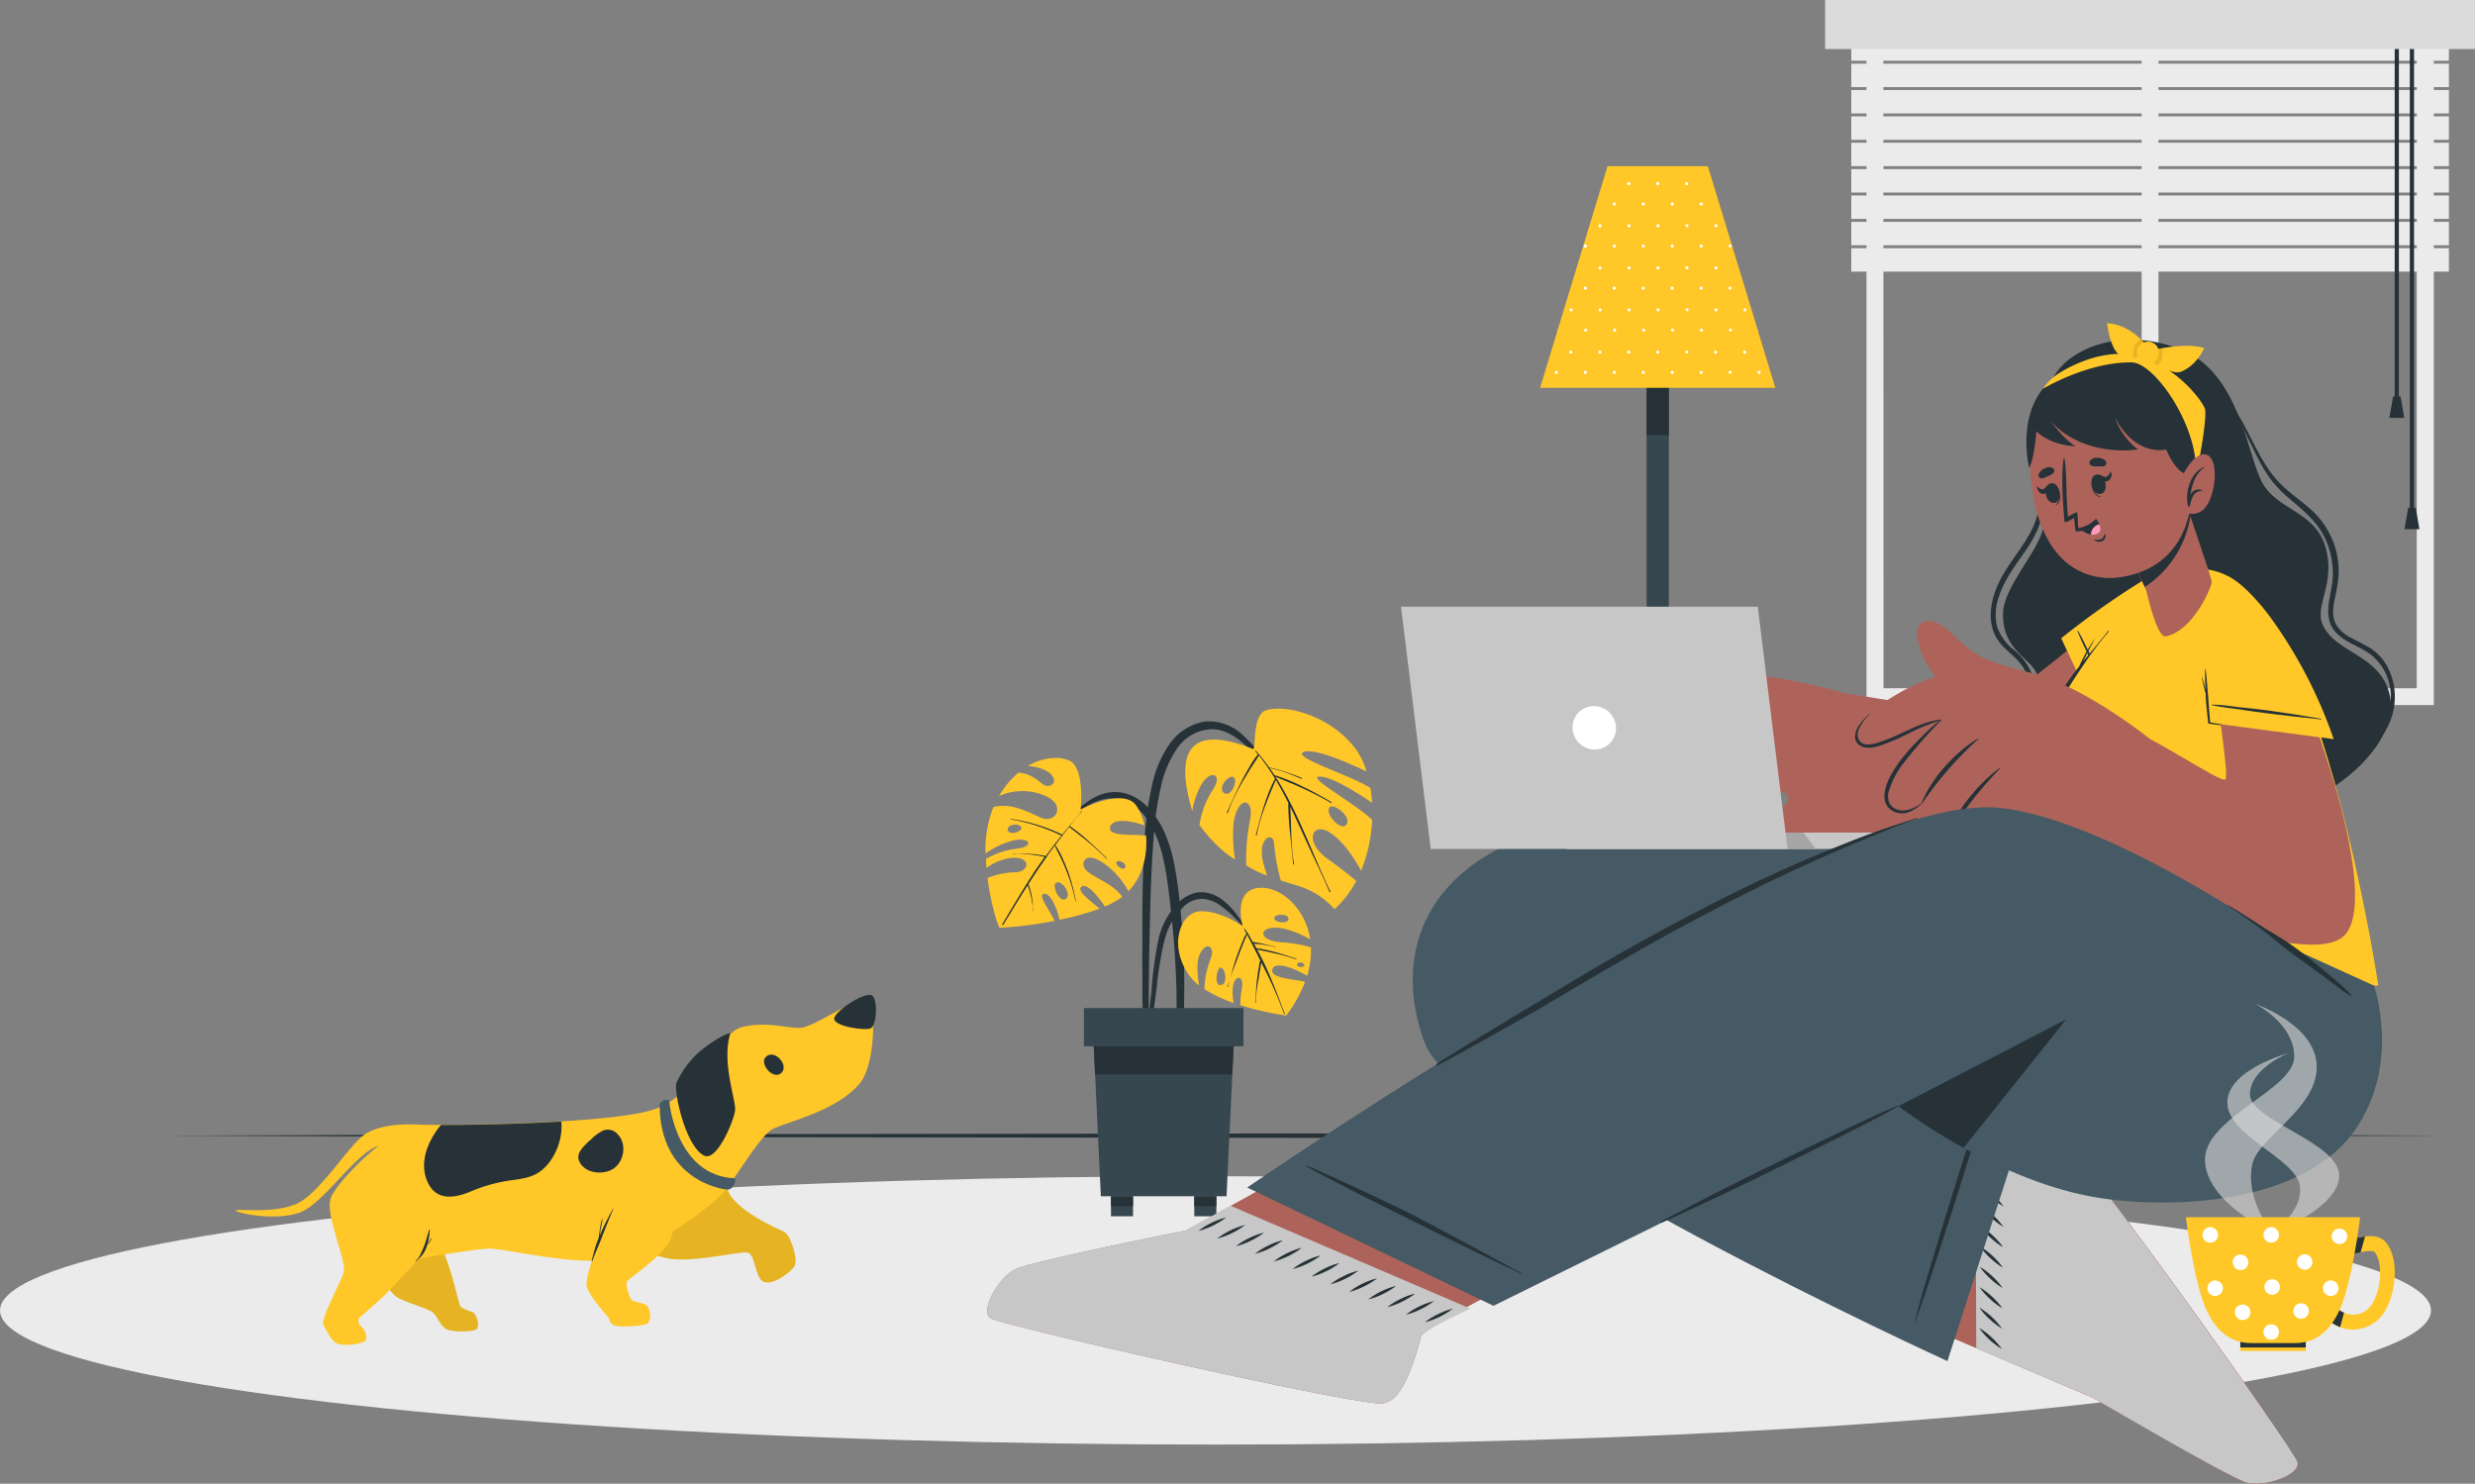 <svg xmlns="http://www.w3.org/2000/svg" viewBox="0 0 549.14 329.2"><rect x="0" y="0" width="549.14" height="329.2" fill="#808080" stroke="none"/><defs><style>.cls-1{fill:#ebebeb;}.cls-2{fill:#263238;}.cls-14,.cls-3{fill:#dbdbdb;}.cls-4{fill:#37474f;}.cls-5{fill:#ffc727;}.cls-6{fill:#fff;}.cls-7{fill:#ad6359;}.cls-8{fill:#c7c7c7;}.cls-9{fill:#455a64;}.cls-10{fill:#a6a6a6;}.cls-11{fill:#ff98b9;}.cls-12{fill:#050400;}.cls-12,.cls-13{opacity:0.1;}.cls-14{opacity:0.6;}</style></defs><g id="Layer_2" data-name="Layer 2"><g id="Background_Complete" data-name="Background Complete"><path class="cls-1" d="M540,156.44H414.13V.73H540Zm-122.09-3.73H536.22V4.46H417.87Z"/><rect class="cls-1" x="475.18" y="5.44" width="3.73" height="149.13"/><rect class="cls-1" x="410.75" y="8.28" width="132.6" height="5.2"/><rect class="cls-1" x="410.75" y="14.13" width="132.6" height="5.2"/><rect class="cls-1" x="410.75" y="19.97" width="132.6" height="5.2"/><rect class="cls-1" x="410.75" y="25.82" width="132.6" height="5.2"/><rect class="cls-1" x="410.75" y="31.67" width="132.6" height="5.2"/><rect class="cls-1" x="410.75" y="37.52" width="132.6" height="5.2"/><rect class="cls-1" x="410.75" y="43.37" width="132.6" height="5.2"/><rect class="cls-1" x="410.75" y="49.22" width="132.6" height="5.2"/><rect class="cls-1" x="410.75" y="55.07" width="132.6" height="5.2"/><rect class="cls-2" x="531.32" y="7.22" width="0.93" height="81.16"/><polygon class="cls-2" points="533.45 92.73 530.13 92.73 530.96 87.97 532.62 87.97 533.45 92.73"/><rect class="cls-2" x="534.68" y="7.22" width="0.93" height="106.69"/><polygon class="cls-2" points="536.81 117.41 533.49 117.41 534.33 112.65 535.98 112.65 536.81 117.41"/><rect class="cls-3" x="404.95" width="144.18" height="10.88"/></g><g id="Floor"><polygon class="cls-2" points="36.36 251.97 99.69 251.73 163.01 251.64 289.67 251.48 416.32 251.64 479.65 251.73 542.98 251.97 479.65 252.22 416.32 252.31 289.67 252.47 163.01 252.31 99.69 252.22 36.36 251.97"/></g><g id="Shadow"><ellipse class="cls-1" cx="269.69" cy="290.75" rx="269.69" ry="29.77"/></g><g id="Lamp"><rect class="cls-4" x="347" y="257.5" width="41.6" height="4.73"/><rect class="cls-4" x="365.34" y="71.58" width="4.93" height="185.91"/><rect class="cls-2" x="365.34" y="71.58" width="4.93" height="24.98"/><polygon class="cls-5" points="393.9 86.05 341.71 86.05 345.5 73.58 345.63 73.14 356.67 36.87 378.93 36.87 389.98 73.15 389.98 73.16 390.1 73.57 393.9 86.05"/><path class="cls-6" d="M358.52,45.25a.35.35,0,0,1-.35.35.34.34,0,0,1-.35-.35.35.35,0,0,1,.35-.35A.35.35,0,0,1,358.52,45.25Zm6.07-.35a.35.35,0,0,0-.35.35.35.35,0,0,0,.35.35.34.34,0,0,0,.35-.35A.35.35,0,0,0,364.59,44.9Zm6.43,0a.35.35,0,0,0-.35.35.35.35,0,1,0,.7,0A.35.35,0,0,0,371,44.9Zm6.43,0a.35.35,0,0,0-.35.35.34.34,0,0,0,.35.35.35.35,0,0,0,.35-.35A.35.35,0,0,0,377.45,44.9Zm-16.07-4.5a.35.35,0,1,0,.35.35A.35.35,0,0,0,361.38,40.4Zm6.43,0a.35.35,0,0,0,0,.7.35.35,0,1,0,0-.7Zm6.42,0a.35.35,0,1,0,.36.35A.35.35,0,0,0,374.23,40.4ZM351.74,54.25a.35.35,0,0,0-.35.35.35.35,0,0,0,.7,0A.35.35,0,0,0,351.74,54.25Zm6.43,0a.34.34,0,0,0-.35.35.35.35,0,0,0,.35.35.35.35,0,0,0,.35-.35A.35.35,0,0,0,358.17,54.25Zm6.42,0a.35.35,0,0,0-.35.35.35.35,0,0,0,.35.35.35.35,0,0,0,.35-.35A.34.34,0,0,0,364.59,54.25Zm6.43,0a.35.35,0,0,0-.35.35.35.35,0,1,0,.7,0A.35.35,0,0,0,371,54.25Zm6.43,0a.34.34,0,0,0-.35.35.35.35,0,0,0,.35.35.35.35,0,0,0,.35-.35A.35.35,0,0,0,377.45,54.25Zm6.42,0a.35.35,0,0,0-.35.35.36.36,0,0,0,.71,0A.35.35,0,0,0,383.87,54.25ZM355,49.75a.35.35,0,0,0-.35.35.35.35,0,0,0,.35.35.35.35,0,0,0,.35-.35A.34.34,0,0,0,355,49.75Zm6.43,0a.35.35,0,0,0-.35.35.35.35,0,0,0,.7,0A.35.35,0,0,0,361.38,49.75Zm6.43,0a.34.34,0,0,0-.35.35.35.35,0,0,0,.35.35.35.35,0,0,0,.35-.35A.35.35,0,0,0,367.81,49.75Zm6.42,0a.35.35,0,0,0-.35.35.36.36,0,0,0,.71,0A.35.35,0,0,0,374.23,49.75Zm6.43,0a.35.35,0,0,0-.35.35.35.35,0,0,0,.7,0A.35.35,0,0,0,380.66,49.75ZM351.74,63.59a.35.35,0,0,0-.35.35.35.35,0,0,0,.7,0A.35.35,0,0,0,351.74,63.59Zm6.43,0a.35.35,0,0,0-.35.35.34.34,0,0,0,.35.35.35.35,0,0,0,.35-.35A.35.35,0,0,0,358.17,63.59Zm6.42,0a.35.35,0,0,0-.35.35.35.35,0,0,0,.35.35.34.34,0,0,0,.35-.35A.35.35,0,0,0,364.59,63.59Zm6.43,0a.35.35,0,0,0-.35.35.35.35,0,1,0,.7,0A.35.35,0,0,0,371,63.59Zm6.43,0a.35.35,0,0,0-.35.35.34.34,0,0,0,.35.35.35.35,0,0,0,.35-.35A.35.35,0,0,0,377.45,63.59Zm6.42,0a.35.35,0,0,0-.35.35.36.36,0,0,0,.71,0A.36.36,0,0,0,383.87,63.59ZM355,59.09a.35.35,0,0,0-.35.35.35.35,0,0,0,.35.35.34.34,0,0,0,.35-.35A.35.35,0,0,0,355,59.09Zm6.43,0a.35.35,0,0,0-.35.35.35.35,0,0,0,.7,0A.35.35,0,0,0,361.38,59.09Zm6.43,0a.35.35,0,0,0-.35.35.34.34,0,0,0,.35.35.35.35,0,0,0,.35-.35A.35.35,0,0,0,367.81,59.09Zm6.42,0a.35.35,0,0,0-.35.35.36.36,0,0,0,.71,0A.36.36,0,0,0,374.23,59.09Zm6.43,0a.35.35,0,0,0-.35.35.35.35,0,0,0,.7,0A.35.35,0,0,0,380.66,59.09Zm-35,14-.13.44a.34.34,0,0,0,.17-.3A.27.27,0,0,0,345.63,73.14Zm6.11-.2a.35.35,0,0,0-.35.35.35.35,0,1,0,.7,0A.35.35,0,0,0,351.74,72.94Zm6.43,0a.34.34,0,0,0-.35.35.35.35,0,0,0,.35.35.35.35,0,0,0,.35-.35A.35.35,0,0,0,358.17,72.94Zm6.42,0a.35.35,0,0,0-.35.35.35.35,0,0,0,.35.35.35.35,0,0,0,.35-.35A.34.34,0,0,0,364.59,72.94Zm6.43,0a.35.35,0,0,0-.35.35.35.35,0,0,0,.7,0A.35.35,0,0,0,371,72.94Zm6.43,0a.34.34,0,0,0-.35.35.35.35,0,0,0,.35.35.35.35,0,0,0,.35-.35A.35.35,0,0,0,377.45,72.94Zm6.42,0a.35.35,0,0,0-.35.35.36.36,0,0,0,.71,0A.35.35,0,0,0,383.87,72.94Zm6.11.21a.31.31,0,0,0,0,.13.35.35,0,0,0,.15.29Zm-41.45-4.71a.34.34,0,0,0-.35.35.35.35,0,0,0,.35.35.35.35,0,0,0,.35-.35A.35.35,0,0,0,348.53,68.44Zm6.42,0a.35.35,0,0,0-.35.35.35.35,0,0,0,.35.35.35.35,0,0,0,.35-.35A.34.34,0,0,0,355,68.44Zm6.43,0a.35.35,0,0,0-.35.35.35.35,0,0,0,.7,0A.35.35,0,0,0,361.38,68.44Zm6.43,0a.34.34,0,0,0-.35.35.35.35,0,0,0,.35.35.35.35,0,0,0,.35-.35A.35.35,0,0,0,367.81,68.44Zm6.42,0a.35.35,0,0,0-.35.35.36.36,0,0,0,.71,0A.35.35,0,0,0,374.23,68.44Zm6.43,0a.35.35,0,0,0-.35.35.35.35,0,1,0,.7,0A.35.35,0,0,0,380.66,68.44Zm6.43,0a.34.34,0,0,0-.35.35.35.35,0,0,0,.35.35.35.35,0,0,0,.35-.35A.35.35,0,0,0,387.09,68.44ZM345.31,82.28a.35.35,0,0,0-.35.35.35.35,0,0,0,.35.35.34.34,0,0,0,.35-.35A.35.35,0,0,0,345.31,82.28Zm6.43,0a.35.35,0,0,0-.35.35.35.35,0,0,0,.7,0A.35.35,0,0,0,351.74,82.28Zm6.43,0a.35.35,0,0,0-.35.35.34.34,0,0,0,.35.35.35.35,0,0,0,.35-.35A.35.35,0,0,0,358.17,82.28Zm6.42,0a.35.35,0,0,0-.35.35.35.35,0,0,0,.35.35.34.34,0,0,0,.35-.35A.35.35,0,0,0,364.59,82.28Zm6.43,0a.35.35,0,0,0-.35.35.35.35,0,1,0,.7,0A.35.35,0,0,0,371,82.28Zm6.43,0a.35.35,0,0,0-.35.35.34.34,0,0,0,.35.35.35.35,0,0,0,.35-.35A.35.35,0,0,0,377.45,82.28Zm6.42,0a.35.35,0,0,0-.35.35.36.36,0,0,0,.71,0A.36.36,0,0,0,383.87,82.28Zm6.43,0a.35.35,0,0,0-.35.35.35.35,0,0,0,.35.35.34.34,0,0,0,.35-.35A.35.35,0,0,0,390.3,82.28Zm-41.77-4.5a.35.35,0,0,0-.35.35.34.34,0,0,0,.35.35.35.35,0,0,0,.35-.35A.35.35,0,0,0,348.53,77.78Zm6.42,0a.35.35,0,0,0-.35.35.35.35,0,0,0,.35.35.34.34,0,0,0,.35-.35A.35.35,0,0,0,355,77.78Zm6.43,0a.35.35,0,0,0-.35.35.35.35,0,1,0,.7,0A.35.35,0,0,0,361.38,77.78Zm6.43,0a.35.35,0,0,0-.35.35.34.34,0,0,0,.35.35.35.35,0,0,0,.35-.35A.35.35,0,0,0,367.81,77.78Zm6.42,0a.35.35,0,0,0-.35.35.36.36,0,0,0,.71,0A.36.36,0,0,0,374.23,77.78Zm6.43,0a.35.35,0,0,0-.35.35.35.35,0,0,0,.7,0A.35.35,0,0,0,380.66,77.78Zm6.43,0a.35.35,0,0,0-.35.35.34.34,0,0,0,.35.35.35.35,0,0,0,.35-.35A.35.35,0,0,0,387.09,77.78Z"/></g><g id="Plant"><path class="cls-2" d="M254,185.54a68.78,68.78,0,0,1,1.59-11.17,24.78,24.78,0,0,1,4-9.42,12,12,0,0,1,7.82-4.87,10.9,10.9,0,0,1,8.23,2.92,39.57,39.57,0,0,1,7.05,8.62,107,107,0,0,1,6.09,10.66c.06.12-.12.23-.18.11a66.79,66.79,0,0,0-5.45-8.93,56.94,56.94,0,0,0-6.27-7.59c-2.11-2.05-4.78-4-7.82-4.07a9.61,9.61,0,0,0-7.66,3.94,23.58,23.58,0,0,0-3.85,9A67,67,0,0,0,256,185.42c-.6,7.36-.76,14.76-.93,22.13q-.14,6.27-.19,12.53c0,2.11,0,4.23,0,6.34a40.27,40.27,0,0,1-.24,6.12c-.07.41-.75.37-.81,0a35.12,35.12,0,0,1-.28-5.8c0-2-.06-4-.08-6,0-3.9-.05-7.8,0-11.7C253.41,201.19,253.51,193.34,254,185.54Z"/><path class="cls-5" d="M264.55,180a17,17,0,0,1,2.28-6.4c2.13-2.9,4.43-1.64,2.3,1.57a19.24,19.24,0,0,0-3,7.9s3.58,5.12,7.9,7.63a33.91,33.91,0,0,1-.35-7.9c.83-6.32,4.65-6,3.7-.95a43.14,43.14,0,0,0-.86,10.15,21.18,21.18,0,0,0,4.61,2.26c-.24-.73-.51-1.61-.8-2.67-1.53-5.66,2.25-7.43,2.37-4.25a43.92,43.92,0,0,0,1.47,8c2.07.69,3.79,1.17,4.84,1.54a17.66,17.66,0,0,1,7.08,4.84,22.34,22.34,0,0,0,4.83-6.25c-1.32-1.13-3.41-2.82-6.31-4.86-5.43-3.84-3.54-8.68.77-5.67,3.11,2.17,5.51,6.2,6.61,8.26a33.79,33.79,0,0,0,2.46-11.3c-4.27-4-14.81-9.59-11.63-9.59,2.86,0,9.26,4.2,11.61,5.82-.07-1.13-.19-2.23-.36-3.29-4-2.63-17.07-6.73-15-7.9,2.28-1.3,11.39,2.92,14.14,4.25a16.44,16.44,0,0,0-2.41-5c-5.55-7.43-15.56-10-19.93-8.58-3.09,1-2.18,8.84-2.85,8.58C265.63,161.23,260,164.76,264.55,180Zm30.43-.86c.88-1.06,4.95,2.07,3.77,3.78S293.84,180.49,295,179.13Zm-21.29-6.69c1.07.69-.51,4.65-2.16,3.45C270.12,174.86,272.61,171.76,273.69,172.44Z"/><path class="cls-2" d="M275.32,173.66c.56-1.11,1.14-2.21,1.78-3.28a19.6,19.6,0,0,1,2-3c-.17-.22-.35-.44-.53-.65s.06-.21.13-.13l.61.72a.24.24,0,0,1,.09.11c.76.92,1.49,1.86,2.18,2.83a35.16,35.16,0,0,1,3.6,1c1.22.41,2.42.83,3.61,1.33.12.06.06.26-.06.2-1.18-.51-2.37-1-3.58-1.43s-2.32-.68-3.48-1c.38.53.75,1.07,1.1,1.62a43.1,43.1,0,0,1,6.38,2.6c2.15,1,4.23,2.21,6.29,3.4a.11.11,0,0,1-.11.18,69.91,69.91,0,0,0-6.26-3.24c-2-.93-4.06-1.7-6.07-2.59,5.06,7.91,8.11,17,12.17,25.49.06.12-.13.23-.19.1-1.24-3-2.66-5.85-4-8.76-1.21-2.62-2.39-5.25-3.61-7.87-.35-.77-.72-1.53-1.09-2.29.22,4.22.13,8.52.82,12.7a.1.1,0,1,1-.2,0c-.3-4.52-1.09-9-1.06-13.5,0,0,0,0,0-.06q-1.29-2.59-2.77-5.09c-1.68,4-3.45,8-4.23,12.22,0,.13-.24.07-.2-.06,1.14-4.26,2.2-8.52,4.25-12.45a48.18,48.18,0,0,0-3.57-5.15c-.56,1.05-1.29,2-1.93,3.05s-1.24,2-1.81,3a41.84,41.84,0,0,0-3.17,6.7c-.05.13-.26.06-.21-.06C273.23,178.11,274.21,175.84,275.32,173.66Z"/><path class="cls-2" d="M235.36,183.28c3.26-3.27,7-7.55,12.06-7.54,4.85,0,8.43,3.92,10.48,7.95,2.14,4.21,2.91,9,3.52,13.62a164.93,164.93,0,0,1,1.28,16.76c.09,3.11.08,6.23,0,9.34a60.6,60.6,0,0,1-.71,9.42c-.09.5-.9.52-.93,0-.14-2.62,0-5.26,0-7.88s0-5.16-.12-7.74c-.2-5.22-.58-10.43-1.19-15.62-.53-4.53-1-9.19-2.31-13.57-1.23-3.95-3.52-8.46-7.52-10.2-5.46-2.37-10.8,2-14.38,5.61C235.43,183.51,235.27,183.37,235.36,183.28Z"/><path class="cls-5" d="M218.77,190.57h0c0,.67.06,1.33.11,2a11.87,11.87,0,0,1,5.33-2.21c4.61-.49,4.32,3,1.23,3.17a17.51,17.51,0,0,0-6.33,1.27c.75,6.1,2.43,11,2.68,11.06a88,88,0,0,0,12.2-1.54c-1.15-2.45-3.76-5.7-2.43-6s2.79,2.63,3.53,5.74a59.35,59.35,0,0,0,8.87-2.44c-2-1.76-5.17-3.95-4-4.88s3.69,2.15,5.18,4.39A18.41,18.41,0,0,0,249,199c-2.74-4-9.41-4.84-8.54-7.74s7.11,1.12,9.91,6.5c3.29-3.41,4.26-8.24,3.91-12.37-2.87-.33-8.38.28-8-1.78s4.38-1.67,7.64-.47a11.44,11.44,0,0,0-1.91-4.53c-3-3.88-12.24,1-12.24,1s1-9.26-2.52-10.86c-2-.92-5.6-.91-9.19,1.2,2,.16,4.44.8,5.42,2.2,1.25,1.78-.72,2.75-2,1.92-.88-.58-2.53-2.41-5.5-2.65a17.71,17.71,0,0,0-3.33,3.68,17.42,17.42,0,0,0-1,1.53,12.66,12.66,0,0,1,10.79.2c4,2,1.76,6.13-1.68,4.52s-6.71-3.2-10.35-2.29a25.77,25.77,0,0,0-1.75,10.33,18.18,18.18,0,0,1,5.91-2.84c4-1,5.18,1.33.81,1.78A17.29,17.29,0,0,0,218.77,190.57Zm4.83-6.38c-.27-1.29,2.54-1.66,3-.61C227,184.47,223.87,185.48,223.6,184.19Zm24.1,7.13c.27-.71,2.15.09,2,1C249.45,193.46,247.44,192,247.7,191.32Zm-13.3,4.51c1.37-.55,3.51,2.87,2,3.65S233.27,196.28,234.4,195.83Z"/><path class="cls-2" d="M222.33,205.13c2.07-3.46,4.12-6.94,6.29-10.34q1.51-2.37,3.17-4.65l-.49-.12-.82-.16q-1-.17-1.92-.27c-.61-.06-1.21-.09-1.82-.1a9,9,0,0,0-1.94.1c-.08,0-.09-.1,0-.1.65,0,1.31-.06,2-.07s1.26,0,1.88.05a17.69,17.69,0,0,1,1.77.18l1,.17c.19,0,.39.06.58.12,1.12-1.54,2.29-3.05,3.49-4.53a41.52,41.52,0,0,0-11.33-3.62c-.07,0,0-.11,0-.1a38.2,38.2,0,0,1,11.5,3.49l2-2.43c.75-.9,1.55-1.78,2.22-2.74a.06.06,0,1,1,.09.07,40.82,40.82,0,0,0-2.63,3.21h0a39.17,39.17,0,0,1,4.21,3.38q2.07,1.83,4,3.78a.05.05,0,0,1-.07.08q-1.93-1.93-4-3.67c-1.4-1.17-2.87-2.23-4.28-3.39,0,0,0,0,0,0l-1,1.27c-.17.21-.33.43-.49.64a.08.08,0,0,1,0,0l-1.6,2.11a17.7,17.7,0,0,1,1.6,2.89c.46,1,.86,2,1.24,3a43.67,43.67,0,0,1,1.72,6.49c0,.06-.09.09-.1,0a37.78,37.78,0,0,0-1.88-6.36c-.4-1.06-.86-2.09-1.34-3.12s-.95-1.84-1.35-2.78c-.46.61-.93,1.23-1.38,1.86l-.39.55s0,.09,0,.09h0c-1.43,2-2.78,4-4.1,6.08a1.63,1.63,0,0,1,.18.45c.09.24.17.5.24.75a13.75,13.75,0,0,1,.36,1.54q.13.73.21,1.47a13.28,13.28,0,0,0,.12,1.68c0,.08-.11.09-.1,0a5.86,5.86,0,0,0-.11-1.56q-.12-.81-.3-1.59c-.11-.48-.24-1-.38-1.42-.07-.23-.15-.47-.23-.7s-.1-.25-.14-.38c-.62,1-1.23,1.93-1.83,2.91l-3.56,5.82C222.43,205.31,222.27,205.23,222.33,205.13Z"/><path class="cls-2" d="M254.26,231.71c.05-2,.36-3.94.57-5.89s.44-3.92.65-5.88A88.23,88.23,0,0,1,257,208.6a16.51,16.51,0,0,1,4.62-8.48,7.49,7.49,0,0,1,4.52-2.16,7.77,7.77,0,0,1,4.81,1.48,16.72,16.72,0,0,1,4,4.26,41.26,41.26,0,0,1,3.15,5.11c0,.07-.07.11-.11.05a26.33,26.33,0,0,0-6.81-7.64,8.07,8.07,0,0,0-4.3-1.79,5.84,5.84,0,0,0-4.17,1.66,15.67,15.67,0,0,0-4.4,7.79,78.64,78.64,0,0,0-1.7,10.48c-.28,2.07-.54,4.15-.82,6.22s-.44,4.19-.88,6.22A.34.34,0,0,1,254.26,231.71Z"/><path class="cls-5" d="M263.91,216.48a10.64,10.64,0,0,0,2.13,2.17c-.32-1.91-.71-5.31.25-7.12,1.5-2.81,3.28-1.41,2.39,1a20,20,0,0,0-1.45,6.94,30.1,30.1,0,0,0,6.52,3.07,10.83,10.83,0,0,1-.22-3.36c.3-3,2.6-3,2,.18a18.87,18.87,0,0,0-.32,3.68,68.65,68.65,0,0,0,10.15,2.29,29.73,29.73,0,0,0,4.21-7.49c-2.45-.61-7.4-.75-7.3-2.5.14-2.35,4.94-.54,7.75,1.17a18.93,18.93,0,0,0,.85-6.33,31.4,31.4,0,0,0-6.75-1.12c-5-.44-4.79-3.29-1.14-3.23,2.69,0,6.1,1.7,7.72,2.56-1.06-6.85-6.28-11.25-10.48-11.41-7-.29-4.51,8.48-4.51,8.48s-4.77-3.36-9.28-3.27S259.09,209.77,263.91,216.48Zm18.82-12.68c-.16-1,3-1.23,3.15,0S282.89,204.8,282.73,203.8Zm5.06,10.29c-.07-.65,1.29-.76,1.6,0C289.59,214.67,287.84,214.72,287.79,214.09Zm-16.92.6c1.06.15,1.66,3.94-.17,3.87C269.31,218.5,270,214.56,270.87,214.69Z"/><path class="cls-2" d="M272.34,218.9c.17-.47.33-1,.48-1.43-.14.49-.26,1-.35,1.47A.07.07,0,1,1,272.34,218.9Z"/><path class="cls-2" d="M274.2,212.8c.33-1,.7-1.94,1.08-2.89.2-.51.41-1,.63-1.52a6.53,6.53,0,0,1,.63-1.27,8.53,8.53,0,0,1-.57-1.23,0,0,0,0,1,.06,0,14.92,14.92,0,0,1,1.38,2.13l.57,1a9.33,9.33,0,0,1,1.18.18c.43.08.85.16,1.27.26l1.25.29c.42.1.83.24,1.25.3.1,0,.06.17,0,.13a7.53,7.53,0,0,0-1.32-.34c-.41-.09-.81-.16-1.22-.22s-.82-.11-1.23-.15l-.93-.08c.16.3.34.59.5.89,0,.05.05.1.08.14a4.29,4.29,0,0,1,1,.12l1.09.22c.73.16,1.46.33,2.19.54,1.52.42,3,.91,4.54,1.4.08,0,0,.16-.06.13a44.43,44.43,0,0,0-4.55-1.27c-.72-.16-1.44-.33-2.17-.48l-1.08-.23a8,8,0,0,1-.85-.18q1.17,2.15,2.18,4.37c1.46,3.23,2.69,6.57,3.95,9.88,0,.09-.1.14-.13.06a89.94,89.94,0,0,0-4.2-9.67l-.85-1.71c0,.12-.06.23-.08.35l-.21,1.18c-.13.78-.26,1.57-.38,2.36a27.88,27.88,0,0,0-.57,4.89.07.07,0,1,1-.13,0c.12-.78.12-1.59.17-2.38s.11-1.65.21-2.47.19-1.58.32-2.37l.21-1.18a2.48,2.48,0,0,1,.22-.85c-.41-.83-.82-1.66-1.24-2.48s-.79-1.55-1.19-2.32l-.53-1a10,10,0,0,1-.47,1.18c-.18.45-.36.89-.55,1.34-.4,1-.78,2-1.15,3-.53,1.41-1.12,2.85-1.56,4.32C273.35,215.69,273.71,214.22,274.2,212.8Z"/><path class="cls-2" d="M272.82,217.47a3.37,3.37,0,0,1,.1-.34A3.37,3.37,0,0,0,272.82,217.47Z"/><polygon class="cls-4" points="242.47 227.89 242.97 238.38 244.25 265.42 272.14 265.42 273.42 238.38 273.91 227.89 242.47 227.89"/><polygon class="cls-2" points="242.47 227.89 242.97 238.38 273.42 238.38 273.91 227.89 242.47 227.89"/><rect class="cls-4" x="240.49" y="223.65" width="35.4" height="8.48" transform="translate(516.38 455.79) rotate(180)"/><rect class="cls-4" x="264.98" y="265.42" width="4.9" height="4.44"/><rect class="cls-2" x="264.98" y="265.42" width="4.9" height="2.22"/><rect class="cls-4" x="246.5" y="265.42" width="4.89" height="4.44"/><rect class="cls-2" x="246.5" y="265.42" width="4.89" height="2.22"/></g><g id="Character_2" data-name="Character 2"><path class="cls-2" d="M455.9,83.22c-7.82,12.76-.44,25.3-2.59,34.09-1.31,5.38-8.78,13-8.89,18.76-.2,9.43,8,10.16,7.86,15.29-.17,7.27-9.08,9.59-7.21,20.79S462.39,190.92,491.3,185s40.95-21.11,39-30.5-12.19-9.42-15-16c-1.8-4.19,3-9.06.67-17.12s-10.88-8.14-14.17-14.55-5-24-17.68-29.18S459.75,76.93,455.9,83.22Z"/><path class="cls-2" d="M457.23,83.06a24.12,24.12,0,0,0-4.5,10.6,52.94,52.94,0,0,0-.45,12.26,32.13,32.13,0,0,1,0,7.27A17.87,17.87,0,0,1,450,119c-2.14,3.7-5.07,6.94-6.79,10.89-1.63,3.74-2.37,8.27-.07,11.9,1.26,2,3.24,3.27,4.78,5s2.55,3.89,1.43,6c-1,1.8-2.79,3.07-4,4.69a18.3,18.3,0,0,0-2.8,5.27,14.34,14.34,0,0,0,.9,11.57c4.44,8.15,14.19,10.46,22.71,11.14l3.57.25c.19,0,.25-.26.06-.28-8.64-.94-18.68-2.08-24.31-9.58a13.43,13.43,0,0,1-2.32-11.63,16.8,16.8,0,0,1,2.64-5.49c1.15-1.61,2.68-2.86,3.88-4.43a5.36,5.36,0,0,0,.89-5.35,13.12,13.12,0,0,0-3.87-4.88,10.9,10.9,0,0,1-3.67-5.27,11.86,11.86,0,0,1,.44-6.3c1.27-4.09,4-7.4,6.35-10.92s3.88-7.29,3.76-11.6c-.07-2.17-.37-4.34-.52-6.51a55.72,55.72,0,0,1-.12-6.06,27.71,27.71,0,0,1,2.76-11.63,15.85,15.85,0,0,1,1.7-2.64C457.44,83.09,457.3,83,457.23,83.06Z"/><path class="cls-2" d="M529.41,147.42a11.08,11.08,0,0,0-3.24-3.44c-1.37-.91-2.88-1.57-4.32-2.36a8.3,8.3,0,0,1-3.5-3c-.94-1.67-.74-3.63-.4-5.43a40.37,40.37,0,0,0,.93-5.67,18.56,18.56,0,0,0-.62-5.55,18.83,18.83,0,0,0-6.16-9.48c-1.46-1.25-3-2.38-4.47-3.62a23.56,23.56,0,0,1-4.23-4.63c-2.61-3.79-4.32-8.14-6.72-12.07a70.4,70.4,0,0,0-8.62-11.2c-.08-.08-.2.06-.12.14a61.63,61.63,0,0,1,7.66,10.16c2.09,3.45,3.66,7.15,5.54,10.71a30.42,30.42,0,0,0,3.17,5,30.73,30.73,0,0,0,3.93,3.89c2.88,2.46,5.81,4.87,7.51,8.35a18,18,0,0,1,1.58,11c-.57,3.25-1.64,7,.69,9.81,2,2.4,5.13,3.2,7.61,4.92a11.59,11.59,0,0,1,4.74,8.21c1,8.3-5.56,14.71-12.77,17.47a.19.19,0,0,0,.13.35c6.35-2.13,12.38-7.18,13.44-14.11A14.17,14.17,0,0,0,529.41,147.42Z"/><path class="cls-7" d="M509.76,324.38c-.89-2.93-49.17-70.57-52.64-72-1.31-.55-3.87-2.59-16,5.56l-25.69-22.53-14.58,47.65,63.56,27.08s30.06,17.63,34,18.78S510.66,327.31,509.76,324.38Z"/><path class="cls-7" d="M509.76,324.38c-.89-2.93-49.17-70.57-52.64-72-1.31-.55-3.87-2.59-16,5.56l-25.69-22.53-14.58,47.65,63.56,27.08s30.06,17.63,34,18.78S510.66,327.31,509.76,324.38Z"/><path class="cls-8" d="M438.48,299.13l25.88,11s30.07,17.62,34,18.77,12.26-1.63,11.36-4.55-49.17-70.57-52.63-72c-1.32-.55-3.87-2.59-16.05,5.56l-2.71-2.39Z"/><path class="cls-2" d="M444.16,299.31a15.33,15.33,0,0,0-2.29-2.59,14.9,14.9,0,0,0-2.76-2.08,17.23,17.23,0,0,0,5.05,4.67Z"/><path class="cls-2" d="M444.22,294.79a17.23,17.23,0,0,0-5.05-4.67,14.91,14.91,0,0,0,2.29,2.59A15.36,15.36,0,0,0,444.22,294.79Z"/><path class="cls-2" d="M444.27,290.28a14.55,14.55,0,0,0-2.29-2.59,15.41,15.41,0,0,0-2.76-2.09,15.38,15.38,0,0,0,2.29,2.59A15.77,15.77,0,0,0,444.27,290.28Z"/><path class="cls-2" d="M444.33,285.76a15.78,15.78,0,0,0-2.29-2.59,15.36,15.36,0,0,0-2.76-2.08,14.91,14.91,0,0,0,2.29,2.59A15.36,15.36,0,0,0,444.33,285.76Z"/><path class="cls-2" d="M444.38,281.25a15,15,0,0,0-2.29-2.6,15.36,15.36,0,0,0-2.76-2.08,15.38,15.38,0,0,0,2.29,2.59A15.77,15.77,0,0,0,444.38,281.25Z"/><path class="cls-2" d="M444.44,276.73a15.78,15.78,0,0,0-2.29-2.59,14.9,14.9,0,0,0-2.76-2.08,14.91,14.91,0,0,0,2.29,2.59A15.36,15.36,0,0,0,444.44,276.73Z"/><path class="cls-2" d="M444.49,272.21a14.91,14.91,0,0,0-2.29-2.59,15.36,15.36,0,0,0-2.76-2.08,17.23,17.23,0,0,0,5.05,4.67Z"/><path class="cls-2" d="M444.55,267.7A17.44,17.44,0,0,0,439.5,263a14.55,14.55,0,0,0,2.29,2.59A15,15,0,0,0,444.55,267.7Z"/><path class="cls-2" d="M444.6,263.18a17.23,17.23,0,0,0-5.05-4.67,17.23,17.23,0,0,0,5.05,4.67Z"/><path class="cls-9" d="M316,231.14C323.83,252.57,432.09,302,432.09,302l18.34-56.93-49.71-21.19L506,208.45l-53.74-20.06s-10.2,4.32-17.72,2.14c-3.34-1-74.29-10.79-88.08-7.35C316,190.76,308.87,211.47,316,231.14Z"/><path class="cls-2" d="M375.94,210.9a54,54,0,0,1,6.12,3c2.11,1.07,4.24,2.1,6.35,3.17l.07,0-1.42-1.15c-1.63-1.29-3.13-2.71-4.88-3.85a.1.1,0,0,1,.11-.17c1.77,1.12,3.66,2.08,5.32,3.35.79.6,1.55,1.21,2.3,1.86.41.35.83.7,1.22,1.07a6.88,6.88,0,0,1,.55.53c1,.51,1.92,1,2.86,1.55,2.1,1.18,4.1,2.53,6.21,3.69.11.06,0,.23-.11.17-2.07-1-4.24-1.91-6.32-2.93s-4.19-2.16-6.26-3.3-4-2.26-6-3.38a56.29,56.29,0,0,1-6.15-3.49C375.82,211,375.86,210.87,375.94,210.9Z"/><path class="cls-2" d="M426.13,288.35c.46-1.62.94-3.24,1.42-4.85,1-3.23,1.93-6.45,2.91-9.67,2-6.4,3.93-12.8,6-19.16,1.19-3.6,2.38-7.21,3.72-10.75a.17.17,0,0,1,.33.1c-1.63,6.53-3.67,13-5.69,19.38s-4.08,12.76-6.17,19.12c-.59,1.78-1.17,3.57-1.78,5.34s-1.33,3.6-1.94,5.41c0,.09-.17.05-.14,0C425.29,291.61,425.67,290,426.13,288.35Z"/><path class="cls-7" d="M483.62,138.07c-10,19.58-26.21,42-31.45,45-6.62,3.77-44.29,4.22-46.1,4-4.47-.66-5.27-34.25-.46-33.75,7.33.77,33.38,5.87,35.32,4.68s16.31-12.18,31.37-24.82C482.7,124.38,489.84,125.93,483.62,138.07Z"/><path class="cls-7" d="M410,186.2c-.59.13-8.9,2-13.8,2.14-3.65.13-14.17.21-14.71-3.8-.37-2.73,5.81-3.51,10.17-4.15,2.3-.34,5.41-1.87,5.13-3.36-.48-2.61-6.42-1.61-10.45-.46-7.8,2.23-18.66,7.05-21.94,2.55-1.24-1.7,1.19-3.61,4.44-5.27-5,1.62-10.19,2.68-11.64.85-.84-1-.61-2.14.27-3.23a3.14,3.14,0,0,1-3.21-1.36c-1-1.83.2-3.83,2.31-5.67a1.76,1.76,0,0,1-1.07-1.16c-1.83-5.3,16.38-14.57,21.85-14.49,16.08.23,31.9,5,31.9,5C414,160,410,186.19,410,186.2Z"/><path class="cls-2" d="M391.22,166.58a26.71,26.71,0,0,0-11.11,1.34c-4.49,1.57-7.79,3.89-11.77,6.07-.11.06,0,.22.08.16,1.9-1,9.62-4.77,11.58-5.56a25.2,25.2,0,0,1,11.21-1.94A0,0,0,0,0,391.22,166.58Z"/><path class="cls-2" d="M390,159.43a63.17,63.17,0,0,0-12.81,1.1c-4.57,1-8.59,3.61-12.53,6.06q-3.54,2.21-7,4.57c-.09.06,0,.23.09.16q6-3.81,12.25-7.27A33.47,33.47,0,0,1,382.48,160c2.5-.29,5-.4,7.53-.49C390.06,159.5,390.07,159.43,390,159.43Z"/><path class="cls-2" d="M387.18,152.72c-4.07-.18-7.63-.35-11.58.85-5.24,1.6-10.8,5.13-12.75,6.38-2.16,1.38-4.27,2.84-6.35,4.32a.1.1,0,0,0,.1.16,130.52,130.52,0,0,1,14.78-8.72,26.59,26.59,0,0,1,7.7-2.63,47.62,47.62,0,0,1,8.1-.33S387.2,152.73,387.18,152.72Z"/><path class="cls-5" d="M469.16,166.73l-11.83-25.11a179.11,179.11,0,0,1,17.39-12.36c10.23-6.41,15.23-2.91,9.13,12.18A103.45,103.45,0,0,1,469.16,166.73Z"/><path class="cls-2" d="M461,139.89c1.09,1.76,1.92,3.7,2.85,5.54s1.79,3.52,2.63,5.31q2.61,5.56,5,11.23c0,.07-.08.12-.11.06q-2.77-5.42-5.4-10.89c-.87-1.82-1.69-3.66-2.51-5.5s-1.84-3.74-2.54-5.69A.06.06,0,0,1,461,139.89Z"/><path class="cls-5" d="M527.69,218.64c-2.53,1-76.79-16.52-76.79-16.52l7.36-25.85s-4.68-8-3.09-15.91c2.11-10.64,20.68-28.89,22.15-30,5.93-4.37,11.32-5.22,16.53-2.78C515.58,137.78,527.69,218.64,527.69,218.64Z"/><path class="cls-2" d="M467.74,140c-1.77,2.29-3.69,4.48-5.53,6.72.83-1.64,1.65-3.3,2.54-4.91,0,0,0-.07-.05,0a36.52,36.52,0,0,0-3.41,6.1,50.08,50.08,0,0,0-3.78,5.35,23.11,23.11,0,0,0-3,7.26,19.4,19.4,0,0,0,.17,7.85,50.64,50.64,0,0,0,2.91,8.63c.16.37.68.11.56-.26-1.63-4.89-3.45-10.05-2.61-15.28s3.82-9.68,6.73-13.9a72,72,0,0,1,5.6-7.41C468,140.06,467.82,139.94,467.74,140Z"/><rect class="cls-8" x="347.68" y="184.73" width="81.22" height="3.64"/><polygon class="cls-10" points="347.68 184.73 347.68 188.37 402.89 188.37 400.11 184.73 347.68 184.73"/><polygon class="cls-8" points="396.61 188.37 317.44 188.37 310.85 134.61 390.01 134.61 396.61 188.37"/><path class="cls-6" d="M358.55,161.49a4.72,4.72,0,0,1-4.74,4.82,4.92,4.92,0,0,1-4.9-4.82,4.72,4.72,0,0,1,4.74-4.82A4.92,4.92,0,0,1,358.55,161.49Z"/><path class="cls-7" d="M503.42,137.76c8.68,14.45,26.23,63.52,16,70.41s-56.73-12.8-69.24-21.64c-3.71-2.63,16-25.24,20.92-25,4.05.19,21.85,12.47,22.64,11.4s-1.14-11.22-3-29.68C488.69,122,498.44,129.45,503.42,137.76Z"/><path class="cls-7" d="M452.41,149.89c-9.61-3.07-12.55-2.38-19.28-9.29-4.42-4.52-9.21-3.65-7.33,2.66,3.07,10.32,14.64,16.89,19.3,18Z"/><path class="cls-7" d="M476.93,163.9s-10-8.06-19.92-12.35c-6.86-3-22.5-7.76-40.53,5.38-4.28,3.12-8.16,10.59.67,8,6.28-1.82,9.71-4.86,13.55-5.25,0,0-3.81,10.09-.53,14.25a97.57,97.57,0,0,0,9.37,10.26,20.15,20.15,0,0,0,2.08-1.58s3.44,3.6,11,4.18Z"/><path class="cls-7" d="M450,149.76c-3.73,1.2-11.59,3.86-17.27,8.27-6.3,4.91-17.13,16.05-13.46,20.67,2.69,3.38,7.2-.51,7.2-.51s-3.51,5.55-.41,8.08c2.82,2.3,6.13-.92,6.13-.92s-1.55,3.73,1.6,5.43c3.79,2,6.4-6.12,12-7.37C447.08,183.13,450,149.76,450,149.76Z"/><path class="cls-2" d="M439,163.83c-3.32,1.7-9.88,7.49-12.58,14.2-.06.15,0,.28.11.15a78.17,78.17,0,0,1,12.52-14.29S439.07,163.81,439,163.83Z"/><path class="cls-2" d="M443.8,170.34c-2.72,1.76-9.22,8-11.72,14.92-.05.16,0,.28.12.15a83.67,83.67,0,0,1,11.65-15S443.83,170.32,443.8,170.34Z"/><path class="cls-2" d="M430.71,159.65c-3.37.39-5.73,1.61-8.77,3a44.78,44.78,0,0,1-4.59,1.9c-1.43.48-3.54,1.22-4.74-.13a2.67,2.67,0,0,1-.14-2.72,13.17,13.17,0,0,1,2.4-3.35s0-.1-.07-.07a19.22,19.22,0,0,0-2.49,2.92,4.34,4.34,0,0,0-.72,2.46c.17,1.85,2.21,2.44,3.77,2.21a14.31,14.31,0,0,0,2.74-.78c.86-.32,1.7-.67,2.53-1,1.7-.77,3.36-1.63,5.05-2.42a41.54,41.54,0,0,1,5.06-1.88C430.8,159.75,430.77,159.64,430.71,159.65Z"/><path class="cls-2" d="M422,169.78a103.26,103.26,0,0,1,8.73-10,0,0,0,1,0-.06-.07c-2.91,1.93-8,7.54-9.3,9.39s-2.78,4.2-3.16,6.43c-.58,3.35,1.53,4.37,2.32,4.68a4.43,4.43,0,0,0,2.94,0,9,9,0,0,0,3-2,.05.05,0,0,0-.06-.08c-1.39,1.12-3.55,2.09-5.33,1.54a3.1,3.1,0,0,1-1.88-1.48,4.05,4.05,0,0,1-.07-2.79A19,19,0,0,1,422,169.78Z"/><path class="cls-5" d="M517.79,164l-27.51-3.63a178.28,178.28,0,0,1-1-21.32c.14-12.07,5.8-14.38,15.18-1.09A103.11,103.11,0,0,1,517.79,164Z"/><path class="cls-2" d="M490.81,156.33c2.07,0,4.14.39,6.2.6s3.93.4,5.89.66c4.06.55,8.09,1.18,12.13,1.9.07,0,.06.13,0,.13q-6.06-.6-12.08-1.36c-2-.25-4-.55-6-.85s-4.15-.49-6.17-.95C490.73,156.44,490.73,156.33,490.81,156.33Z"/><path class="cls-2" d="M489.64,157.56c-.11-1-.19-2-.25-3,0-.21,0-.42,0-.63a35.29,35.29,0,0,1-.86-3.69s.05-.06.06,0a27.22,27.22,0,0,1,.75,2.82c-.08-1.55-.13-3.1-.06-4.65,0,0,.07-.05.08,0,.26,2,.37,4,.56,6.06.09,1,.42,5.79.47,5.81s2.29.37,2.43.45.07.19,0,.18l-2.85-.36S489.73,158.42,489.64,157.56Z"/><path class="cls-7" d="M219.84,292.52c2.62,1.59,83.63,20.07,87.17,18.82,1.34-.47,4.61-.64,8.3-14.82.79-3.06,52.49-27.78,52.49-27.78l-53.63-24L263.22,273s-34.19,6.8-37.92,8.59S217.23,290.92,219.84,292.52Z"/><path class="cls-8" d="M219.84,292.51c2.62,1.6,83.63,20.08,87.18,18.83,1.33-.46,4.61-.63,8.28-14.82.23-.84,4.62-3.2,10.89-6.19L273,267.52,263.21,273s-34.18,6.81-37.91,8.58S217.23,290.92,219.84,292.51Z"/><path class="cls-2" d="M322.32,290.37a15.16,15.16,0,0,0-3.24,1.2,14.91,14.91,0,0,0-2.94,1.81,17.1,17.1,0,0,0,6.18-3Z"/><path class="cls-2" d="M318.14,288.68a15.81,15.81,0,0,0-3.25,1.2,15.4,15.4,0,0,0-2.94,1.81,14.94,14.94,0,0,0,3.24-1.19A15.33,15.33,0,0,0,318.14,288.68Z"/><path class="cls-2" d="M314,287a15.81,15.81,0,0,0-3.25,1.2,15.26,15.26,0,0,0-2.94,1.82,15.81,15.81,0,0,0,3.25-1.2A15.57,15.57,0,0,0,314,287Z"/><path class="cls-2" d="M309.76,285.31a17,17,0,0,0-6.19,3,15.25,15.25,0,0,0,3.25-1.2A15.72,15.72,0,0,0,309.76,285.31Z"/><path class="cls-2" d="M305.57,283.62a15.78,15.78,0,0,0-3.25,1.19,15.26,15.26,0,0,0-2.94,1.82,15.25,15.25,0,0,0,3.25-1.2A15.72,15.72,0,0,0,305.57,283.62Z"/><path class="cls-2" d="M301.38,281.93a15.48,15.48,0,0,0-3.24,1.19,15.85,15.85,0,0,0-2.95,1.82,15,15,0,0,0,3.25-1.19A15.77,15.77,0,0,0,301.38,281.93Z"/><path class="cls-2" d="M297.19,280.24a15,15,0,0,0-3.24,1.2,15.4,15.4,0,0,0-2.94,1.81,15.14,15.14,0,0,0,3.24-1.19A15,15,0,0,0,297.19,280.24Z"/><path class="cls-2" d="M293,278.55a15.51,15.51,0,0,0-3.24,1.2,15,15,0,0,0-2.94,1.82,15.51,15.51,0,0,0,3.24-1.2A15,15,0,0,0,293,278.55Z"/><path class="cls-2" d="M288.81,276.86a15.51,15.51,0,0,0-3.24,1.2,15,15,0,0,0-2.94,1.82,15.51,15.51,0,0,0,3.24-1.2A15,15,0,0,0,288.81,276.86Z"/><path class="cls-2" d="M284.62,275.18a15.14,15.14,0,0,0-3.24,1.19,15,15,0,0,0-2.94,1.82,15,15,0,0,0,3.24-1.2A15.4,15.4,0,0,0,284.62,275.18Z"/><path class="cls-2" d="M280.44,273.49a15.78,15.78,0,0,0-3.25,1.19,15,15,0,0,0-2.94,1.82,15.48,15.48,0,0,0,3.24-1.19A16.39,16.39,0,0,0,280.44,273.49Z"/><path class="cls-2" d="M276.25,271.8a17.48,17.48,0,0,0-6.19,3,15.22,15.22,0,0,0,3.25-1.19A16.1,16.1,0,0,0,276.25,271.8Z"/><path class="cls-2" d="M272.06,270.11a17.48,17.48,0,0,0-6.19,3,17,17,0,0,0,6.19-3Z"/><path class="cls-9" d="M276.73,263.48l54.63,26.25,89.79-44.37s20.58,15.95,42.68,20.09c15,2.83,46.51,2.71,58.7-14.76,10.27-14.71,4.2-32,4.2-32l-17.21-7.82s-40.52-29-65.88-31.62C405,175.21,276.73,263.48,276.73,263.48Z"/><path class="cls-2" d="M494.4,200.83c2.45,1.47,4.84,3,7.26,4.57s4.84,2.87,7.13,4.52,4.54,3.49,6.75,5.31c1.06.89,2.12,1.78,3.15,2.69a26.65,26.65,0,0,1,3,2.88c.08.1-.06.23-.16.18a32,32,0,0,1-3.31-2.35l-3.47-2.57c-2.23-1.65-4.5-3.25-6.72-4.9s-4.28-3.47-6.48-5.14-4.8-3.43-7.23-5.11C494.31,200.88,494.34,200.8,494.4,200.83Z"/><path class="cls-2" d="M421.22,245.43a127,127,0,0,0,14.45,9.26l22.77-28.52Z"/><path class="cls-2" d="M289.84,258.59c1.79.7,3.56,1.54,5.31,2.33s3.47,1.56,5.2,2.36c3.53,1.63,7,3.32,10.55,5,7,3.38,22.78,12.22,26.69,14.18.07,0,0,.17-.06.13-7.06-3.13-29.17-14.22-36.16-17.72-1.94-1-3.87-2-5.79-3s-3.93-2-5.81-3.14C289.68,258.7,289.74,258.55,289.84,258.59Z"/><path class="cls-2" d="M318.78,236.07c1.49-1.23,33.24-20.32,40.07-24.2s13.71-7.61,20.69-11.18,14-6.94,21.22-10,14.32-5.93,21.7-8.27c.94-.3,1.88-.6,2.82-.92.09,0,.12.11,0,.14-3.73,1.28-7.38,2.83-11,4.32s-7.17,3-10.72,4.58q-10.65,4.77-21,10.12c-6.91,3.55-13.72,7.28-20.47,11.13s-13.52,7.83-20.22,11.85c-3.35,2-22,12.35-22.87,12.74C318.82,236.42,318.62,236.21,318.78,236.07Z"/><path class="cls-2" d="M368.61,271c3.35-1.84,6.76-3.56,10.15-5.32s6.81-3.46,10.23-5.15q10.18-5,20.43-9.91c3.86-1.85,7.74-3.72,11.71-5.32a.07.07,0,0,1,.07.12c-3.29,1.93-6.71,3.66-10.11,5.38s-6.83,3.42-10.25,5.12c-6.78,3.37-13.55,6.75-20.41,9.94-3.88,1.81-7.76,3.66-11.69,5.37C368.59,271.32,368.46,271.11,368.61,271Z"/><path class="cls-7" d="M490.74,129c0,1.36-4.29,11.14-10.26,12.2-1.94.34-4.28-10.19-4.28-10.19l-.35-.74L471,119.89l12.53-12.6S490.73,128.37,490.74,129Z"/><path class="cls-2" d="M471,119.89l4.89,10.33A23,23,0,0,0,486,114.5c-1.24-3.66-2.28-6.7-2.43-7.15a.12.12,0,0,1,0-.06l-1.61,1.51Z"/><path class="cls-7" d="M450.84,108.28c2.81,19.88,15,20.44,19.31,19.83,3.89-.56,17.06-2.94,16.32-23s-10.86-25-19.82-24.24S448,88.41,450.84,108.28Z"/><path class="cls-2" d="M453.27,106.13a11.94,11.94,0,0,0,1.27-.56,2.25,2.25,0,0,0,1.18-.82.72.72,0,0,0-.18-.85,1.78,1.78,0,0,0-1.8,0,2.58,2.58,0,0,0-1.4,1.24A.76.76,0,0,0,453.27,106.13Z"/><path class="cls-2" d="M466.64,103.47a12.71,12.71,0,0,1-1.38,0,2.31,2.31,0,0,1-1.42-.27.72.72,0,0,1-.18-.85,1.76,1.76,0,0,1,1.62-.77,2.61,2.61,0,0,1,1.79.56A.76.76,0,0,1,466.64,103.47Z"/><path class="cls-2" d="M464,107c0-.06.12,0,.12.09.22,1.35.68,2.87,2,3.08,0,0,.05.08,0,.08C464.62,110.28,464,108.27,464,107Z"/><path class="cls-2" d="M465,105.33c2.13-.58,3.12,3.72,1.15,4.25S463.19,105.81,465,105.33Z"/><path class="cls-2" d="M465.87,105.36c.43.16.9.5,1.36.44s.83-.61,1.07-1.12c0-.05.07,0,.08,0a1.61,1.61,0,0,1-.77,2.07c-.78.3-1.53-.3-1.92-1.08C465.61,105.55,465.69,105.3,465.87,105.36Z"/><path class="cls-2" d="M456.65,108.31s-.09.09-.07.15c.36,1.32.55,2.89-.55,3.61,0,0,0,.09,0,.08C457.48,111.59,457.2,109.51,456.65,108.31Z"/><path class="cls-2" d="M455.14,107.21c-2.18.35-1.33,4.67.69,4.35S457,106.92,455.14,107.21Z"/><path class="cls-2" d="M454.29,107.67c-.3.3-.55.78-1,.89s-.91-.28-1.3-.66c0,0-.07,0-.06.06.14.83.59,1.63,1.41,1.64s1.15-.82,1.18-1.68C454.57,107.76,454.41,107.55,454.29,107.67Z"/><path class="cls-2" d="M467,118.58c-.23.4-.43.91-.9,1.09a3.78,3.78,0,0,1-1.5.06,0,0,0,0,0,0,.08,1.83,1.83,0,0,0,1.87.25,1.46,1.46,0,0,0,.71-1.45C467.17,118.53,467.06,118.53,467,118.58Z"/><path class="cls-2" d="M460.19,114.87s.16,2.06.37,3c0,.09.25.08.58,0h0a4.57,4.57,0,0,0,4-2.61c.05-.11-.09-.18-.17-.1a6.85,6.85,0,0,1-3.82,2c-.13-.24-.16-3.52-.31-3.5a8.55,8.55,0,0,0-2,1c-.45-4.27-.22-8.58-.74-12.82,0-.15-.24-.15-.25,0-.57,4.5-.15,9.42.2,13.84C458.07,116.24,459.85,115.12,460.19,114.87Z"/><path class="cls-2" d="M461.6,117.44a5.16,5.16,0,0,0,2.33,1.18,2.32,2.32,0,0,0,1.41-.18c1-.46.79-1.38.46-2.13a5.68,5.68,0,0,0-.69-1.12A6.65,6.65,0,0,1,461.6,117.44Z"/><path class="cls-11" d="M463.93,118.62a2.32,2.32,0,0,0,1.41-.18c1-.46.79-1.38.46-2.13A2.4,2.4,0,0,0,463.93,118.62Z"/><path class="cls-2" d="M486.39,105.14c-3.16,1.14-5.77-5.42-5.77-5.42s-6.56,1.83-11.33-7a15.09,15.09,0,0,0,5.06,7s-11.91,2-19.45-6.36c0,0,3.3,4.39,5.61,5.64,0,0-5.22,0-8.68-3.3,0,0-.48,6.15-1.61,8.12,0,0-5.12-20.37,14.23-23.4,0,0,11.95-2.46,18.74,5.67S486.39,105.14,486.39,105.14Z"/><path class="cls-5" d="M487.23,103.73c.09,2.83,2.59-11.16,2-13s-6.82-10.18-15.86-11.92c-7.57-1.46-15.12,3.12-16.44,3.94a12,12,0,0,0-3.69,3.54s9.88-6,19.73-5.88C477.74,80.44,486.89,93.13,487.23,103.73Z"/><path class="cls-5" d="M476.56,77s-3.65-5.06-9.06-5.28c0,0,.6,5.31,2.61,6.93,1,.81,5.24.87,5.68.13A9.11,9.11,0,0,0,476.56,77Z"/><path class="cls-12" d="M476.56,77a10.34,10.34,0,0,1-.76,1.77.23.23,0,0,1-.08.09l-.12.09-.1,0a6.05,6.05,0,0,1-2.32.29,12.29,12.29,0,0,1,.41-2.35,3.54,3.54,0,0,1,1.5-1.59A13.4,13.4,0,0,1,476.56,77Z"/><path class="cls-5" d="M477.93,77.6s7.4-1.7,11.12-.34c0,0-1.68,4-5.36,5.28-1.65.56-6.78-2.14-6.58-3A7.4,7.4,0,0,1,477.93,77.6Z"/><path class="cls-12" d="M479.62,77.27a4.46,4.46,0,0,1,0,2.49,3.93,3.93,0,0,1-.89,1.3c-1-.6-1.73-1.21-1.66-1.56a7.59,7.59,0,0,1,.82-1.9S478.59,77.44,479.62,77.27Z"/><path class="cls-5" d="M478.83,79.24A2.47,2.47,0,1,1,477.54,76,2.46,2.46,0,0,1,478.83,79.24Z"/><path class="cls-7" d="M483.53,107.09s2.86-7.09,6-6.21,2,10.48-1,12.44a3.39,3.39,0,0,1-4.84-.76Z"/><path class="cls-2" d="M489.11,103.62a.05.05,0,0,1,0,.09c-2.07,1.45-2.78,3.84-3.12,6.22a1.88,1.88,0,0,1,2.62-1.13c.07,0,0,.14,0,.14a2.09,2.09,0,0,0-2.08,1.23,10.29,10.29,0,0,0-.65,2.06c-.06.22-.46.2-.43,0v-.06C484.73,109.23,486.06,104.64,489.11,103.62Z"/></g><g id="Dog"><path class="cls-5" d="M139.64,274.2c0,1.13,4.52,4.77,10,5.2s14.24-1.71,16.12-1.5,1.65,5.35,3.52,6.44,6.14-1.94,7-3.42-.85-6.92-2.33-7.62-11.14-4.9-12.5-9.36S139.65,272.42,139.64,274.2Z"/><path class="cls-13" d="M139.64,274.2c0,1.13,4.52,4.77,10,5.2s14.24-1.71,16.12-1.5,1.65,5.35,3.52,6.44,6.14-1.94,7-3.42-.85-6.92-2.33-7.62-11.14-4.9-12.5-9.36S139.65,272.42,139.64,274.2Z"/><path class="cls-5" d="M82.59,277.18c-.54,2.84,3.74,9.63,5.59,10.7S95,290.34,96,291.17s1.6,2.86,2.92,3.67,6.28.71,6.9,0,0-3.27-1-3.73a9.8,9.8,0,0,1-2.6-1.16c-.56-.56-2.65-12.16-5.58-14.95S83.09,274.54,82.59,277.18Z"/><path class="cls-13" d="M82.59,277.18c-.54,2.84,3.74,9.63,5.59,10.7S95,290.34,96,291.17s1.6,2.86,2.92,3.67,6.28.71,6.9,0,0-3.27-1-3.73a9.8,9.8,0,0,1-2.6-1.16c-.56-.56-2.65-12.16-5.58-14.95S83.09,274.54,82.59,277.18Z"/><path class="cls-5" d="M190.79,240.34c-5.11,6.22-16.44,8.65-19.32,10.16s-7.94,10.48-10.83,13.93-16.94,13.58-25.17,15-23.89-2.51-27-2.4-14.87,2.06-15.34,2.28-5.63,5.81-7,7.28-5.89,5.34-6.36,5.76a1.32,1.32,0,0,0,.32,1.87c.62.45,1.85,2.74.71,3.41s-4.78,1.11-6.11.4-2.27-2.92-2.94-4.07,3.67-9.15,4.49-11.58-4.19-12.8-2.85-16.55,13.79-16.45,20.15-16.27c.92,0,2.43.05,4.36,0,6.21,0,16.83-.16,26.7-.76,8.5-.51,16.42-1.33,20.42-2.61,10.09-3.22,14-16.83,19.62-18.3s11.05.6,13.47.09c3.52-.75,12.47-7.1,14.09-6.19C194.59,223.24,194.17,236.25,190.79,240.34Z"/><path class="cls-2" d="M92.2,279.78a4.3,4.3,0,0,0,1.11-1.52c.28-.57.54-1.16.77-1.76.46-1.19.76-2.42,1.15-3.63,0-.07.14-.05.13,0a15.9,15.9,0,0,1-.45,3,2.91,2.91,0,0,0,.63-1,.08.08,0,0,1,.16,0,3,3,0,0,1-.89,1.26c-.06.2-.12.41-.19.61a5.79,5.79,0,0,1-.9,1.68,11.57,11.57,0,0,1-1.39,1.41C92.24,280,92.11,279.86,92.2,279.78Z"/><path class="cls-5" d="M93.47,249.57c-3.69-.26-9.1-.11-12.49,2.09S71.06,264.59,66,267s-13.6,1.08-13.66,1.58,8.07,2.34,13.8.59S79.34,254.75,84.84,254A14.72,14.72,0,0,0,93.47,249.57Z"/><path class="cls-2" d="M169.94,234.48c1.91-1.83,5.2,1.89,3.43,3.58S168.34,236,169.94,234.48Z"/><path class="cls-2" d="M193.12,228.19c1.28-.47,1.72-5.51.59-7.13s-8.7,3.32-8.62,5S191.72,228.69,193.12,228.19Z"/><path class="cls-2" d="M162,229.44c.23-.74-4.12,1.38-7.65,4.69a21.73,21.73,0,0,0-4.26,6.09c-.67,1.95,2.09,14.4,6.22,16.21,2.82,1.24,6.56-7.9,6.79-10.09S160.09,235.77,162,229.44Z"/><path class="cls-2" d="M119.08,260.4c-1.9,1.07-4,1.23-6.14,1.55a35.21,35.21,0,0,0-8.49,2.41c-3.58,1.48-7.62,2.16-9.56-2.05s-.11-9,2.94-12.71c6.21,0,16.83-.16,26.7-.76C125,253.18,122.65,258.4,119.08,260.4Z"/><path class="cls-2" d="M136.14,259.27c-2.25,1.55-6.47,1.13-7.64-1.67-.66-1.6.61-2.81,1.64-3.89a10.38,10.38,0,0,1,1-.89,8.35,8.35,0,0,1,2.13-1.67,2.81,2.81,0,0,1,3.74.48C139.12,253.75,138.51,257.63,136.14,259.27Z"/><path class="cls-9" d="M148.52,244.54c.07,1.22,2.07,16.27,14.34,16.89.76,0-.05,2.53-1.42,2.51s-15-2.18-15.07-18.74C146.37,244.14,148.46,243.49,148.52,244.54Z"/><path class="cls-5" d="M136.41,269.3c-2.15,1.75-6.87,14-6.21,16.22s4.5,6.39,4.83,6.89.15,1.11,1.22,1.63,6.85.23,7.55-.49a3.49,3.49,0,0,0-.25-3.84c-.87-.76-3-.77-3.43-1.27s-1.4-3.25-1-4.09,9-6.15,10-10.3S139.78,266.55,136.41,269.3Z"/><path class="cls-2" d="M132.17,276.46c.2-.61.44-1.22.68-1.83a.05.05,0,0,1,0,0c.09-.7.17-1.4.28-2.09a11,11,0,0,1,.45-2.05c0-.06.12-.05.11,0-.08.67-.26,1.34-.38,2s-.16,1.07-.21,1.61l.19-.48a57.81,57.81,0,0,1,2.8-5.56s.07,0,.06,0c-.83,1.91-1.58,3.86-2.35,5.79-.37,1-.74,1.92-1.14,2.87s-.88,2-1.2,3c0,.12-.23.06-.19-.05C131.61,278.6,131.83,277.51,132.17,276.46Z"/></g><g id="Mug"><path class="cls-14" d="M504.49,273.77s-15.26-7-15.26-16.46,19.8-15.5,19.8-22.87-8.64-11.7-8.64-11.7,13.64,4.66,13.64,14-13,15.63-14.3,21.56C498,266.52,504.49,273.77,504.49,273.77Z"/><path class="cls-14" d="M503.74,273.77S519,268.24,519,260.83s-19.8-12.19-19.8-18,8.63-9.2,8.63-9.2-13.64,3.66-13.64,11,15,12.36,16.06,18.32S503.74,273.77,503.74,273.77Z"/><rect class="cls-5" x="497.07" y="297.48" width="14.52" height="2.27"/><rect class="cls-2" x="497.07" y="297.48" width="14.52" height="1.5"/><path class="cls-5" d="M528.83,291.38a8.21,8.21,0,0,1-8.18,3.5,8.61,8.61,0,0,1-1.47-.42,10.41,10.41,0,0,1-2-1.08l1.84-2.74a6.49,6.49,0,0,0,1.09.62,4.83,4.83,0,0,0,6.08-1.78c2-2.8,2.7-9.19.69-11.65-.14-.18-.72-.47-3.06,0-.43.1-.92.21-1.47.36a6.1,6.1,0,0,1-1.33.29l-.06-1.65-.16-1.63c.15,0,.39-.1.69-.19a21.54,21.54,0,0,1,3.31-.68c1.72-.18,3.52,0,4.63,1.39C532.65,279.76,531.33,287.88,528.83,291.38Z"/><path class="cls-2" d="M519,290.64a6.49,6.49,0,0,0,1.09.62l-.88,3.2a10.41,10.41,0,0,1-2-1.08Z"/><path class="cls-2" d="M524.75,274.36l-1,3.5c-.43.1-.92.21-1.47.36a6.1,6.1,0,0,1-1.33.29l-.06-1.65-.16-1.63c.15,0,.39-.1.69-.19A21.54,21.54,0,0,1,524.75,274.36Z"/><path class="cls-5" d="M485,270.08s1.74,14.8,4.75,21S497,298,499.59,298h9.49c2.61,0,6.81-.69,9.82-6.92s4.75-21,4.75-21Z"/><path class="cls-6" d="M519.05,272.59a1.72,1.72,0,1,1-1.71,1.71A1.72,1.72,0,0,1,519.05,272.59ZM502.21,274a1.72,1.72,0,1,0,1.71-1.72A1.72,1.72,0,0,0,502.21,274Zm0,21.53a1.72,1.72,0,1,0,1.71-1.71A1.72,1.72,0,0,0,502.21,295.48Zm-12.44-9.71a1.72,1.72,0,1,0,1.72-1.71A1.71,1.71,0,0,0,489.77,285.77Zm19.06,5.07a1.72,1.72,0,1,0,1.72-1.72A1.72,1.72,0,0,0,508.83,290.84ZM488.69,274a1.72,1.72,0,1,0,1.72-1.72A1.72,1.72,0,0,0,488.69,274Zm13.72,11.55a1.72,1.72,0,1,0,1.71-1.71A1.72,1.72,0,0,0,502.41,285.5Zm13,.27a1.72,1.72,0,1,0,1.72-1.71A1.71,1.71,0,0,0,515.41,285.77Zm-20-5.74a1.72,1.72,0,1,0,1.71-1.71A1.71,1.71,0,0,0,495.36,280Zm.47,11.09a1.72,1.72,0,1,0,1.71-1.72A1.71,1.71,0,0,0,495.83,291.12ZM509.64,280a1.72,1.72,0,1,0,1.71-1.71A1.72,1.72,0,0,0,509.64,280Z"/></g></g></svg>